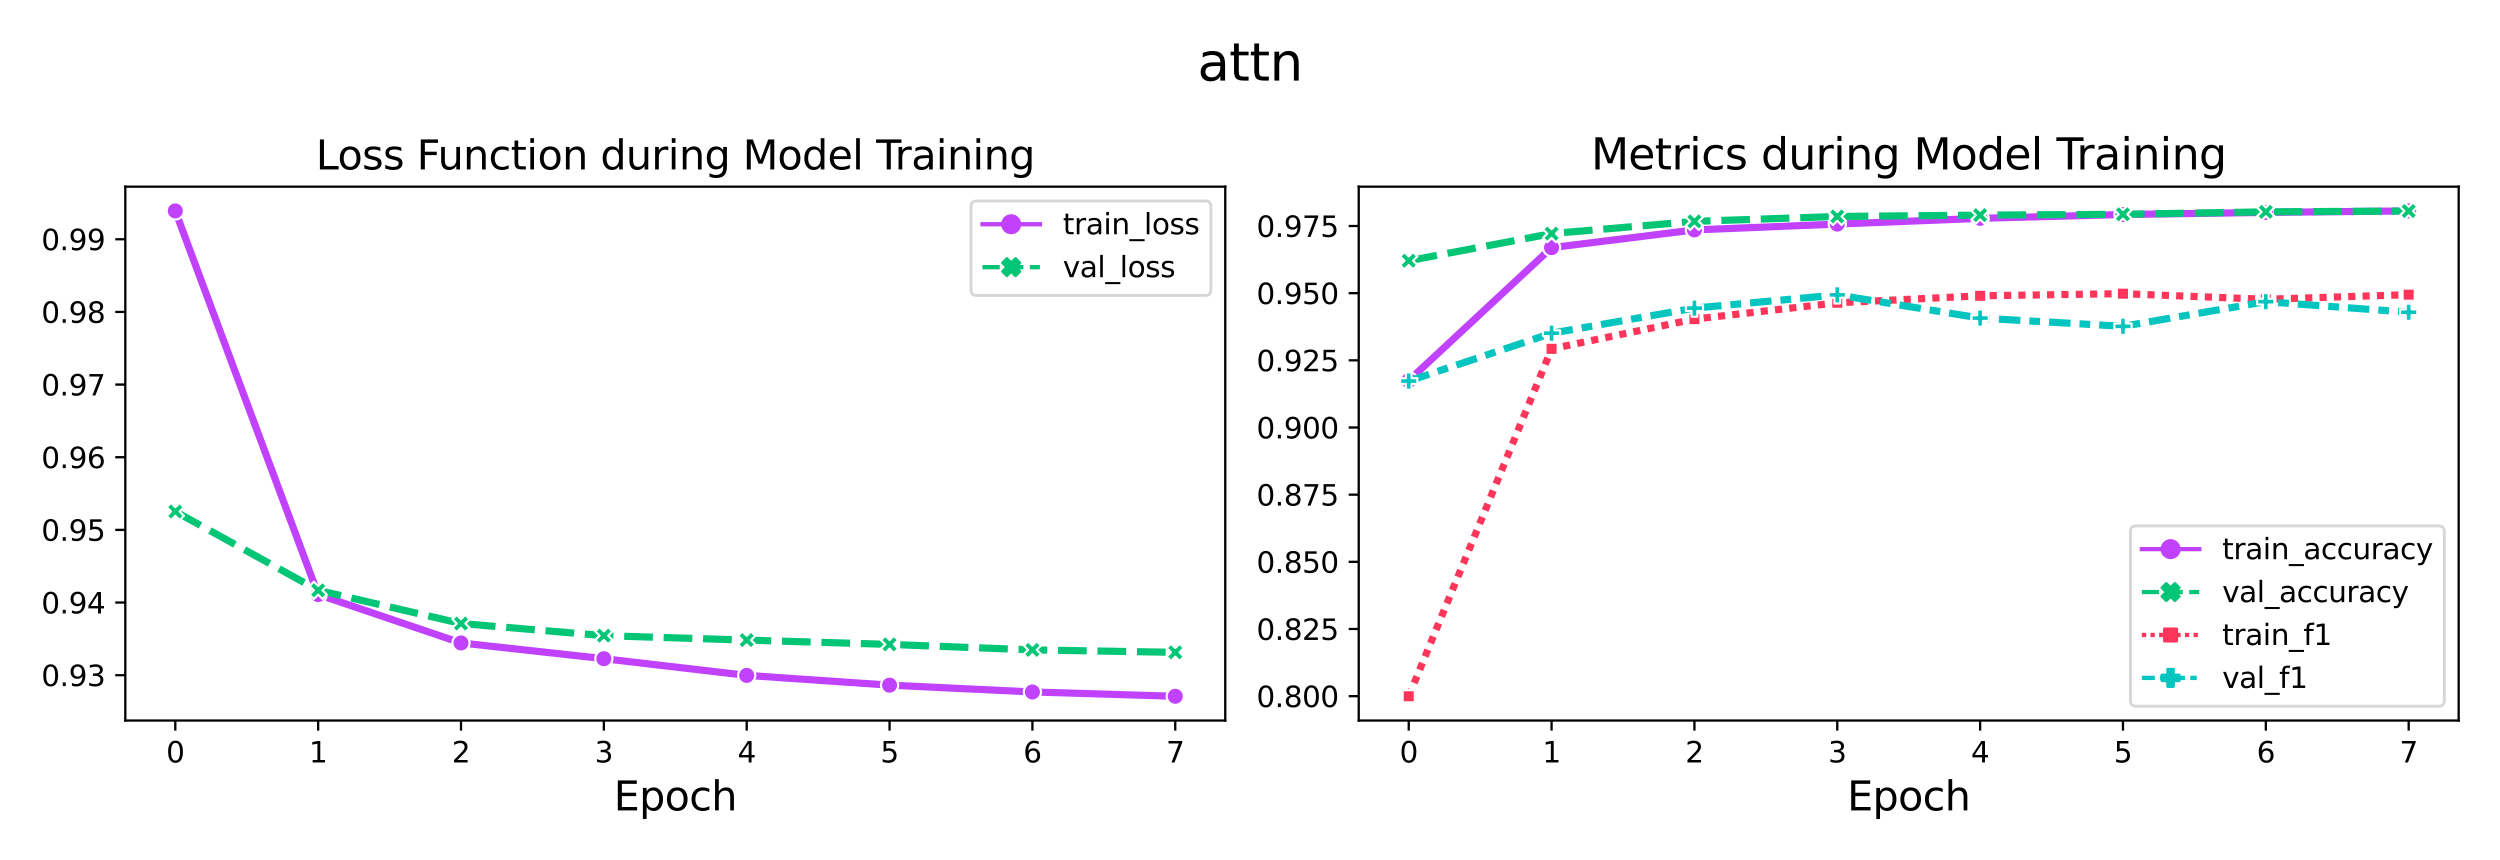 <?xml version="1.0" encoding="utf-8" standalone="no"?>
<!DOCTYPE svg PUBLIC "-//W3C//DTD SVG 1.1//EN"
  "http://www.w3.org/Graphics/SVG/1.1/DTD/svg11.dtd">
<svg xmlns:xlink="http://www.w3.org/1999/xlink" width="871.146pt" height="299.707pt" viewBox="0 0 871.146 299.707" xmlns="http://www.w3.org/2000/svg" version="1.1">
 <defs>
  <style type="text/css">*{stroke-linejoin: round; stroke-linecap: butt}</style>
 </defs>
 <g id="figure_1">
  <g id="patch_1">
   <path d="M -0 299.707 
L 871.146 299.707 
L 871.146 0 
L -0 0 
z
" style="fill: #ffffff"/>
  </g>
  <g id="axes_1">
   <g id="patch_2">
    <path d="M 43.666 251.08 
L 426.951 251.08 
L 426.951 65.04 
L 43.666 65.04 
z
" style="fill: #ffffff"/>
   </g>
   <g id="PolyCollection_1"/>
   <g id="PolyCollection_2"/>
   <g id="matplotlib.axis_1">
    <g id="xtick_1">
     <g id="line2d_1">
      <defs>
       <path id="m99268a9f23" d="M 0 0 
L 0 3.5 
" style="stroke: #000000; stroke-width: 0.8"/>
      </defs>
      <g>
       <use xlink:href="#m99268a9f23" x="61.088" y="251.08" style="stroke: #000000; stroke-width: 0.8"/>
      </g>
     </g>
     <g id="text_1">
      <!-- 0 -->
      <g transform="translate(57.906 265.678) scale(0.1 -0.1)">
       <defs>
        <path id="DejaVuSans-30" d="M 2034 4250 
Q 1547 4250 1301 3770 
Q 1056 3291 1056 2328 
Q 1056 1369 1301 889 
Q 1547 409 2034 409 
Q 2525 409 2770 889 
Q 3016 1369 3016 2328 
Q 3016 3291 2770 3770 
Q 2525 4250 2034 4250 
z
M 2034 4750 
Q 2819 4750 3233 4129 
Q 3647 3509 3647 2328 
Q 3647 1150 3233 529 
Q 2819 -91 2034 -91 
Q 1250 -91 836 529 
Q 422 1150 422 2328 
Q 422 3509 836 4129 
Q 1250 4750 2034 4750 
z
" transform="scale(0.016)"/>
       </defs>
       <use xlink:href="#DejaVuSans-30"/>
      </g>
     </g>
    </g>
    <g id="xtick_2">
     <g id="line2d_2">
      <g>
       <use xlink:href="#m99268a9f23" x="110.865" y="251.08" style="stroke: #000000; stroke-width: 0.8"/>
      </g>
     </g>
     <g id="text_2">
      <!-- 1 -->
      <g transform="translate(107.684 265.678) scale(0.1 -0.1)">
       <defs>
        <path id="DejaVuSans-31" d="M 794 531 
L 1825 531 
L 1825 4091 
L 703 3866 
L 703 4441 
L 1819 4666 
L 2450 4666 
L 2450 531 
L 3481 531 
L 3481 0 
L 794 0 
L 794 531 
z
" transform="scale(0.016)"/>
       </defs>
       <use xlink:href="#DejaVuSans-31"/>
      </g>
     </g>
    </g>
    <g id="xtick_3">
     <g id="line2d_3">
      <g>
       <use xlink:href="#m99268a9f23" x="160.642" y="251.08" style="stroke: #000000; stroke-width: 0.8"/>
      </g>
     </g>
     <g id="text_3">
      <!-- 2 -->
      <g transform="translate(157.461 265.678) scale(0.1 -0.1)">
       <defs>
        <path id="DejaVuSans-32" d="M 1228 531 
L 3431 531 
L 3431 0 
L 469 0 
L 469 531 
Q 828 903 1448 1529 
Q 2069 2156 2228 2338 
Q 2531 2678 2651 2914 
Q 2772 3150 2772 3378 
Q 2772 3750 2511 3984 
Q 2250 4219 1831 4219 
Q 1534 4219 1204 4116 
Q 875 4013 500 3803 
L 500 4441 
Q 881 4594 1212 4672 
Q 1544 4750 1819 4750 
Q 2544 4750 2975 4387 
Q 3406 4025 3406 3419 
Q 3406 3131 3298 2873 
Q 3191 2616 2906 2266 
Q 2828 2175 2409 1742 
Q 1991 1309 1228 531 
z
" transform="scale(0.016)"/>
       </defs>
       <use xlink:href="#DejaVuSans-32"/>
      </g>
     </g>
    </g>
    <g id="xtick_4">
     <g id="line2d_4">
      <g>
       <use xlink:href="#m99268a9f23" x="210.419" y="251.08" style="stroke: #000000; stroke-width: 0.8"/>
      </g>
     </g>
     <g id="text_4">
      <!-- 3 -->
      <g transform="translate(207.238 265.678) scale(0.1 -0.1)">
       <defs>
        <path id="DejaVuSans-33" d="M 2597 2516 
Q 3050 2419 3304 2112 
Q 3559 1806 3559 1356 
Q 3559 666 3084 287 
Q 2609 -91 1734 -91 
Q 1441 -91 1130 -33 
Q 819 25 488 141 
L 488 750 
Q 750 597 1062 519 
Q 1375 441 1716 441 
Q 2309 441 2620 675 
Q 2931 909 2931 1356 
Q 2931 1769 2642 2001 
Q 2353 2234 1838 2234 
L 1294 2234 
L 1294 2753 
L 1863 2753 
Q 2328 2753 2575 2939 
Q 2822 3125 2822 3475 
Q 2822 3834 2567 4026 
Q 2313 4219 1838 4219 
Q 1578 4219 1281 4162 
Q 984 4106 628 3988 
L 628 4550 
Q 988 4650 1302 4700 
Q 1616 4750 1894 4750 
Q 2613 4750 3031 4423 
Q 3450 4097 3450 3541 
Q 3450 3153 3228 2886 
Q 3006 2619 2597 2516 
z
" transform="scale(0.016)"/>
       </defs>
       <use xlink:href="#DejaVuSans-33"/>
      </g>
     </g>
    </g>
    <g id="xtick_5">
     <g id="line2d_5">
      <g>
       <use xlink:href="#m99268a9f23" x="260.197" y="251.08" style="stroke: #000000; stroke-width: 0.8"/>
      </g>
     </g>
     <g id="text_5">
      <!-- 4 -->
      <g transform="translate(257.016 265.678) scale(0.1 -0.1)">
       <defs>
        <path id="DejaVuSans-34" d="M 2419 4116 
L 825 1625 
L 2419 1625 
L 2419 4116 
z
M 2253 4666 
L 3047 4666 
L 3047 1625 
L 3713 1625 
L 3713 1100 
L 3047 1100 
L 3047 0 
L 2419 0 
L 2419 1100 
L 313 1100 
L 313 1709 
L 2253 4666 
z
" transform="scale(0.016)"/>
       </defs>
       <use xlink:href="#DejaVuSans-34"/>
      </g>
     </g>
    </g>
    <g id="xtick_6">
     <g id="line2d_6">
      <g>
       <use xlink:href="#m99268a9f23" x="309.974" y="251.08" style="stroke: #000000; stroke-width: 0.8"/>
      </g>
     </g>
     <g id="text_6">
      <!-- 5 -->
      <g transform="translate(306.793 265.678) scale(0.1 -0.1)">
       <defs>
        <path id="DejaVuSans-35" d="M 691 4666 
L 3169 4666 
L 3169 4134 
L 1269 4134 
L 1269 2991 
Q 1406 3038 1543 3061 
Q 1681 3084 1819 3084 
Q 2600 3084 3056 2656 
Q 3513 2228 3513 1497 
Q 3513 744 3044 326 
Q 2575 -91 1722 -91 
Q 1428 -91 1123 -41 
Q 819 9 494 109 
L 494 744 
Q 775 591 1075 516 
Q 1375 441 1709 441 
Q 2250 441 2565 725 
Q 2881 1009 2881 1497 
Q 2881 1984 2565 2268 
Q 2250 2553 1709 2553 
Q 1456 2553 1204 2497 
Q 953 2441 691 2322 
L 691 4666 
z
" transform="scale(0.016)"/>
       </defs>
       <use xlink:href="#DejaVuSans-35"/>
      </g>
     </g>
    </g>
    <g id="xtick_7">
     <g id="line2d_7">
      <g>
       <use xlink:href="#m99268a9f23" x="359.751" y="251.08" style="stroke: #000000; stroke-width: 0.8"/>
      </g>
     </g>
     <g id="text_7">
      <!-- 6 -->
      <g transform="translate(356.57 265.678) scale(0.1 -0.1)">
       <defs>
        <path id="DejaVuSans-36" d="M 2113 2584 
Q 1688 2584 1439 2293 
Q 1191 2003 1191 1497 
Q 1191 994 1439 701 
Q 1688 409 2113 409 
Q 2538 409 2786 701 
Q 3034 994 3034 1497 
Q 3034 2003 2786 2293 
Q 2538 2584 2113 2584 
z
M 3366 4563 
L 3366 3988 
Q 3128 4100 2886 4159 
Q 2644 4219 2406 4219 
Q 1781 4219 1451 3797 
Q 1122 3375 1075 2522 
Q 1259 2794 1537 2939 
Q 1816 3084 2150 3084 
Q 2853 3084 3261 2657 
Q 3669 2231 3669 1497 
Q 3669 778 3244 343 
Q 2819 -91 2113 -91 
Q 1303 -91 875 529 
Q 447 1150 447 2328 
Q 447 3434 972 4092 
Q 1497 4750 2381 4750 
Q 2619 4750 2861 4703 
Q 3103 4656 3366 4563 
z
" transform="scale(0.016)"/>
       </defs>
       <use xlink:href="#DejaVuSans-36"/>
      </g>
     </g>
    </g>
    <g id="xtick_8">
     <g id="line2d_8">
      <g>
       <use xlink:href="#m99268a9f23" x="409.529" y="251.08" style="stroke: #000000; stroke-width: 0.8"/>
      </g>
     </g>
     <g id="text_8">
      <!-- 7 -->
      <g transform="translate(406.347 265.678) scale(0.1 -0.1)">
       <defs>
        <path id="DejaVuSans-37" d="M 525 4666 
L 3525 4666 
L 3525 4397 
L 1831 0 
L 1172 0 
L 2766 4134 
L 525 4134 
L 525 4666 
z
" transform="scale(0.016)"/>
       </defs>
       <use xlink:href="#DejaVuSans-37"/>
      </g>
     </g>
    </g>
    <g id="text_9">
     <!-- Epoch -->
     <g transform="translate(213.873 282.396) scale(0.14 -0.14)">
      <defs>
       <path id="DejaVuSans-45" d="M 628 4666 
L 3578 4666 
L 3578 4134 
L 1259 4134 
L 1259 2753 
L 3481 2753 
L 3481 2222 
L 1259 2222 
L 1259 531 
L 3634 531 
L 3634 0 
L 628 0 
L 628 4666 
z
" transform="scale(0.016)"/>
       <path id="DejaVuSans-70" d="M 1159 525 
L 1159 -1331 
L 581 -1331 
L 581 3500 
L 1159 3500 
L 1159 2969 
Q 1341 3281 1617 3432 
Q 1894 3584 2278 3584 
Q 2916 3584 3314 3078 
Q 3713 2572 3713 1747 
Q 3713 922 3314 415 
Q 2916 -91 2278 -91 
Q 1894 -91 1617 61 
Q 1341 213 1159 525 
z
M 3116 1747 
Q 3116 2381 2855 2742 
Q 2594 3103 2138 3103 
Q 1681 3103 1420 2742 
Q 1159 2381 1159 1747 
Q 1159 1113 1420 752 
Q 1681 391 2138 391 
Q 2594 391 2855 752 
Q 3116 1113 3116 1747 
z
" transform="scale(0.016)"/>
       <path id="DejaVuSans-6f" d="M 1959 3097 
Q 1497 3097 1228 2736 
Q 959 2375 959 1747 
Q 959 1119 1226 758 
Q 1494 397 1959 397 
Q 2419 397 2687 759 
Q 2956 1122 2956 1747 
Q 2956 2369 2687 2733 
Q 2419 3097 1959 3097 
z
M 1959 3584 
Q 2709 3584 3137 3096 
Q 3566 2609 3566 1747 
Q 3566 888 3137 398 
Q 2709 -91 1959 -91 
Q 1206 -91 779 398 
Q 353 888 353 1747 
Q 353 2609 779 3096 
Q 1206 3584 1959 3584 
z
" transform="scale(0.016)"/>
       <path id="DejaVuSans-63" d="M 3122 3366 
L 3122 2828 
Q 2878 2963 2633 3030 
Q 2388 3097 2138 3097 
Q 1578 3097 1268 2742 
Q 959 2388 959 1747 
Q 959 1106 1268 751 
Q 1578 397 2138 397 
Q 2388 397 2633 464 
Q 2878 531 3122 666 
L 3122 134 
Q 2881 22 2623 -34 
Q 2366 -91 2075 -91 
Q 1284 -91 818 406 
Q 353 903 353 1747 
Q 353 2603 823 3093 
Q 1294 3584 2113 3584 
Q 2378 3584 2631 3529 
Q 2884 3475 3122 3366 
z
" transform="scale(0.016)"/>
       <path id="DejaVuSans-68" d="M 3513 2113 
L 3513 0 
L 2938 0 
L 2938 2094 
Q 2938 2591 2744 2837 
Q 2550 3084 2163 3084 
Q 1697 3084 1428 2787 
Q 1159 2491 1159 1978 
L 1159 0 
L 581 0 
L 581 4863 
L 1159 4863 
L 1159 2956 
Q 1366 3272 1645 3428 
Q 1925 3584 2291 3584 
Q 2894 3584 3203 3211 
Q 3513 2838 3513 2113 
z
" transform="scale(0.016)"/>
      </defs>
      <use xlink:href="#DejaVuSans-45"/>
      <use xlink:href="#DejaVuSans-70" x="63.184"/>
      <use xlink:href="#DejaVuSans-6f" x="126.66"/>
      <use xlink:href="#DejaVuSans-63" x="187.842"/>
      <use xlink:href="#DejaVuSans-68" x="242.822"/>
     </g>
    </g>
   </g>
   <g id="matplotlib.axis_2">
    <g id="ytick_1">
     <g id="line2d_9">
      <defs>
       <path id="ma3fc96e61f" d="M 0 0 
L -3.5 0 
" style="stroke: #000000; stroke-width: 0.8"/>
      </defs>
      <g>
       <use xlink:href="#ma3fc96e61f" x="43.666" y="235.277" style="stroke: #000000; stroke-width: 0.8"/>
      </g>
     </g>
     <g id="text_10">
      <!-- 0.93 -->
      <g transform="translate(14.4 239.076) scale(0.1 -0.1)">
       <defs>
        <path id="DejaVuSans-2e" d="M 684 794 
L 1344 794 
L 1344 0 
L 684 0 
L 684 794 
z
" transform="scale(0.016)"/>
        <path id="DejaVuSans-39" d="M 703 97 
L 703 672 
Q 941 559 1184 500 
Q 1428 441 1663 441 
Q 2288 441 2617 861 
Q 2947 1281 2994 2138 
Q 2813 1869 2534 1725 
Q 2256 1581 1919 1581 
Q 1219 1581 811 2004 
Q 403 2428 403 3163 
Q 403 3881 828 4315 
Q 1253 4750 1959 4750 
Q 2769 4750 3195 4129 
Q 3622 3509 3622 2328 
Q 3622 1225 3098 567 
Q 2575 -91 1691 -91 
Q 1453 -91 1209 -44 
Q 966 3 703 97 
z
M 1959 2075 
Q 2384 2075 2632 2365 
Q 2881 2656 2881 3163 
Q 2881 3666 2632 3958 
Q 2384 4250 1959 4250 
Q 1534 4250 1286 3958 
Q 1038 3666 1038 3163 
Q 1038 2656 1286 2365 
Q 1534 2075 1959 2075 
z
" transform="scale(0.016)"/>
       </defs>
       <use xlink:href="#DejaVuSans-30"/>
       <use xlink:href="#DejaVuSans-2e" x="63.623"/>
       <use xlink:href="#DejaVuSans-39" x="95.41"/>
       <use xlink:href="#DejaVuSans-33" x="159.033"/>
      </g>
     </g>
    </g>
    <g id="ytick_2">
     <g id="line2d_10">
      <g>
       <use xlink:href="#ma3fc96e61f" x="43.666" y="209.96" style="stroke: #000000; stroke-width: 0.8"/>
      </g>
     </g>
     <g id="text_11">
      <!-- 0.94 -->
      <g transform="translate(14.4 213.759) scale(0.1 -0.1)">
       <use xlink:href="#DejaVuSans-30"/>
       <use xlink:href="#DejaVuSans-2e" x="63.623"/>
       <use xlink:href="#DejaVuSans-39" x="95.41"/>
       <use xlink:href="#DejaVuSans-34" x="159.033"/>
      </g>
     </g>
    </g>
    <g id="ytick_3">
     <g id="line2d_11">
      <g>
       <use xlink:href="#ma3fc96e61f" x="43.666" y="184.643" style="stroke: #000000; stroke-width: 0.8"/>
      </g>
     </g>
     <g id="text_12">
      <!-- 0.95 -->
      <g transform="translate(14.4 188.442) scale(0.1 -0.1)">
       <use xlink:href="#DejaVuSans-30"/>
       <use xlink:href="#DejaVuSans-2e" x="63.623"/>
       <use xlink:href="#DejaVuSans-39" x="95.41"/>
       <use xlink:href="#DejaVuSans-35" x="159.033"/>
      </g>
     </g>
    </g>
    <g id="ytick_4">
     <g id="line2d_12">
      <g>
       <use xlink:href="#ma3fc96e61f" x="43.666" y="159.326" style="stroke: #000000; stroke-width: 0.8"/>
      </g>
     </g>
     <g id="text_13">
      <!-- 0.96 -->
      <g transform="translate(14.4 163.126) scale(0.1 -0.1)">
       <use xlink:href="#DejaVuSans-30"/>
       <use xlink:href="#DejaVuSans-2e" x="63.623"/>
       <use xlink:href="#DejaVuSans-39" x="95.41"/>
       <use xlink:href="#DejaVuSans-36" x="159.033"/>
      </g>
     </g>
    </g>
    <g id="ytick_5">
     <g id="line2d_13">
      <g>
       <use xlink:href="#ma3fc96e61f" x="43.666" y="134.009" style="stroke: #000000; stroke-width: 0.8"/>
      </g>
     </g>
     <g id="text_14">
      <!-- 0.97 -->
      <g transform="translate(14.4 137.809) scale(0.1 -0.1)">
       <use xlink:href="#DejaVuSans-30"/>
       <use xlink:href="#DejaVuSans-2e" x="63.623"/>
       <use xlink:href="#DejaVuSans-39" x="95.41"/>
       <use xlink:href="#DejaVuSans-37" x="159.033"/>
      </g>
     </g>
    </g>
    <g id="ytick_6">
     <g id="line2d_14">
      <g>
       <use xlink:href="#ma3fc96e61f" x="43.666" y="108.692" style="stroke: #000000; stroke-width: 0.8"/>
      </g>
     </g>
     <g id="text_15">
      <!-- 0.98 -->
      <g transform="translate(14.4 112.492) scale(0.1 -0.1)">
       <defs>
        <path id="DejaVuSans-38" d="M 2034 2216 
Q 1584 2216 1326 1975 
Q 1069 1734 1069 1313 
Q 1069 891 1326 650 
Q 1584 409 2034 409 
Q 2484 409 2743 651 
Q 3003 894 3003 1313 
Q 3003 1734 2745 1975 
Q 2488 2216 2034 2216 
z
M 1403 2484 
Q 997 2584 770 2862 
Q 544 3141 544 3541 
Q 544 4100 942 4425 
Q 1341 4750 2034 4750 
Q 2731 4750 3128 4425 
Q 3525 4100 3525 3541 
Q 3525 3141 3298 2862 
Q 3072 2584 2669 2484 
Q 3125 2378 3379 2068 
Q 3634 1759 3634 1313 
Q 3634 634 3220 271 
Q 2806 -91 2034 -91 
Q 1263 -91 848 271 
Q 434 634 434 1313 
Q 434 1759 690 2068 
Q 947 2378 1403 2484 
z
M 1172 3481 
Q 1172 3119 1398 2916 
Q 1625 2713 2034 2713 
Q 2441 2713 2670 2916 
Q 2900 3119 2900 3481 
Q 2900 3844 2670 4047 
Q 2441 4250 2034 4250 
Q 1625 4250 1398 4047 
Q 1172 3844 1172 3481 
z
" transform="scale(0.016)"/>
       </defs>
       <use xlink:href="#DejaVuSans-30"/>
       <use xlink:href="#DejaVuSans-2e" x="63.623"/>
       <use xlink:href="#DejaVuSans-39" x="95.41"/>
       <use xlink:href="#DejaVuSans-38" x="159.033"/>
      </g>
     </g>
    </g>
    <g id="ytick_7">
     <g id="line2d_15">
      <g>
       <use xlink:href="#ma3fc96e61f" x="43.666" y="83.375" style="stroke: #000000; stroke-width: 0.8"/>
      </g>
     </g>
     <g id="text_16">
      <!-- 0.99 -->
      <g transform="translate(14.4 87.175) scale(0.1 -0.1)">
       <use xlink:href="#DejaVuSans-30"/>
       <use xlink:href="#DejaVuSans-2e" x="63.623"/>
       <use xlink:href="#DejaVuSans-39" x="95.41"/>
       <use xlink:href="#DejaVuSans-39" x="159.033"/>
      </g>
     </g>
    </g>
   </g>
   <g id="line2d_16">
    <path d="M 61.088 73.496 
L 110.865 207.175 
L 160.642 224.045 
L 210.419 229.53 
L 260.197 235.35 
L 309.974 238.75 
L 359.751 241.121 
L 409.529 242.624 
" clip-path="url(#p9d3785fb0d)" style="fill: none; stroke: #c042ff; stroke-width: 2.5; stroke-linecap: square"/>
    <defs>
     <path id="mdd23a0c12d" d="M 0 3 
C 0.796 3 1.559 2.684 2.121 2.121 
C 2.684 1.559 3 0.796 3 0 
C 3 -0.796 2.684 -1.559 2.121 -2.121 
C 1.559 -2.684 0.796 -3 0 -3 
C -0.796 -3 -1.559 -2.684 -2.121 -2.121 
C -2.684 -1.559 -3 -0.796 -3 0 
C -3 0.796 -2.684 1.559 -2.121 2.121 
C -1.559 2.684 -0.796 3 0 3 
z
" style="stroke: #ffffff; stroke-width: 0.75"/>
    </defs>
    <g clip-path="url(#p9d3785fb0d)">
     <use xlink:href="#mdd23a0c12d" x="61.088" y="73.496" style="fill: #c042ff; stroke: #ffffff; stroke-width: 0.75"/>
     <use xlink:href="#mdd23a0c12d" x="110.865" y="207.175" style="fill: #c042ff; stroke: #ffffff; stroke-width: 0.75"/>
     <use xlink:href="#mdd23a0c12d" x="160.642" y="224.045" style="fill: #c042ff; stroke: #ffffff; stroke-width: 0.75"/>
     <use xlink:href="#mdd23a0c12d" x="210.419" y="229.53" style="fill: #c042ff; stroke: #ffffff; stroke-width: 0.75"/>
     <use xlink:href="#mdd23a0c12d" x="260.197" y="235.35" style="fill: #c042ff; stroke: #ffffff; stroke-width: 0.75"/>
     <use xlink:href="#mdd23a0c12d" x="309.974" y="238.75" style="fill: #c042ff; stroke: #ffffff; stroke-width: 0.75"/>
     <use xlink:href="#mdd23a0c12d" x="359.751" y="241.121" style="fill: #c042ff; stroke: #ffffff; stroke-width: 0.75"/>
     <use xlink:href="#mdd23a0c12d" x="409.529" y="242.624" style="fill: #c042ff; stroke: #ffffff; stroke-width: 0.75"/>
    </g>
   </g>
   <g id="line2d_17">
    <path d="M 61.088 178.24 
L 110.865 205.702 
L 160.642 217.271 
L 210.419 221.5 
L 260.197 223.046 
L 309.974 224.548 
L 359.751 226.459 
L 409.529 227.313 
" clip-path="url(#p9d3785fb0d)" style="fill: none; stroke-dasharray: 10,3.75; stroke-dashoffset: 0; stroke: #03c576; stroke-width: 2.5"/>
    <defs>
     <path id="md9742d8e72" d="M -1.5 3 
L 0 1.5 
L 1.5 3 
L 3 1.5 
L 1.5 0 
L 3 -1.5 
L 1.5 -3 
L 0 -1.5 
L -1.5 -3 
L -3 -1.5 
L -1.5 0 
L -3 1.5 
z
" style="stroke: #ffffff; stroke-width: 0.75; stroke-linejoin: miter"/>
    </defs>
    <g clip-path="url(#p9d3785fb0d)">
     <use xlink:href="#md9742d8e72" x="61.088" y="178.24" style="fill: #03c576; stroke: #ffffff; stroke-width: 0.75; stroke-linejoin: miter"/>
     <use xlink:href="#md9742d8e72" x="110.865" y="205.702" style="fill: #03c576; stroke: #ffffff; stroke-width: 0.75; stroke-linejoin: miter"/>
     <use xlink:href="#md9742d8e72" x="160.642" y="217.271" style="fill: #03c576; stroke: #ffffff; stroke-width: 0.75; stroke-linejoin: miter"/>
     <use xlink:href="#md9742d8e72" x="210.419" y="221.5" style="fill: #03c576; stroke: #ffffff; stroke-width: 0.75; stroke-linejoin: miter"/>
     <use xlink:href="#md9742d8e72" x="260.197" y="223.046" style="fill: #03c576; stroke: #ffffff; stroke-width: 0.75; stroke-linejoin: miter"/>
     <use xlink:href="#md9742d8e72" x="309.974" y="224.548" style="fill: #03c576; stroke: #ffffff; stroke-width: 0.75; stroke-linejoin: miter"/>
     <use xlink:href="#md9742d8e72" x="359.751" y="226.459" style="fill: #03c576; stroke: #ffffff; stroke-width: 0.75; stroke-linejoin: miter"/>
     <use xlink:href="#md9742d8e72" x="409.529" y="227.313" style="fill: #03c576; stroke: #ffffff; stroke-width: 0.75; stroke-linejoin: miter"/>
    </g>
   </g>
   <g id="line2d_18"/>
   <g id="line2d_19"/>
   <g id="patch_3">
    <path d="M 43.666 251.08 
L 43.666 65.04 
" style="fill: none; stroke: #000000; stroke-width: 0.8; stroke-linejoin: miter; stroke-linecap: square"/>
   </g>
   <g id="patch_4">
    <path d="M 426.951 251.08 
L 426.951 65.04 
" style="fill: none; stroke: #000000; stroke-width: 0.8; stroke-linejoin: miter; stroke-linecap: square"/>
   </g>
   <g id="patch_5">
    <path d="M 43.666 251.08 
L 426.951 251.08 
" style="fill: none; stroke: #000000; stroke-width: 0.8; stroke-linejoin: miter; stroke-linecap: square"/>
   </g>
   <g id="patch_6">
    <path d="M 43.666 65.04 
L 426.951 65.04 
" style="fill: none; stroke: #000000; stroke-width: 0.8; stroke-linejoin: miter; stroke-linecap: square"/>
   </g>
   <g id="text_17">
    <!-- Loss Function during Model Training -->
    <g transform="translate(110.067 59.04) scale(0.14 -0.14)">
     <defs>
      <path id="DejaVuSans-4c" d="M 628 4666 
L 1259 4666 
L 1259 531 
L 3531 531 
L 3531 0 
L 628 0 
L 628 4666 
z
" transform="scale(0.016)"/>
      <path id="DejaVuSans-73" d="M 2834 3397 
L 2834 2853 
Q 2591 2978 2328 3040 
Q 2066 3103 1784 3103 
Q 1356 3103 1142 2972 
Q 928 2841 928 2578 
Q 928 2378 1081 2264 
Q 1234 2150 1697 2047 
L 1894 2003 
Q 2506 1872 2764 1633 
Q 3022 1394 3022 966 
Q 3022 478 2636 193 
Q 2250 -91 1575 -91 
Q 1294 -91 989 -36 
Q 684 19 347 128 
L 347 722 
Q 666 556 975 473 
Q 1284 391 1588 391 
Q 1994 391 2212 530 
Q 2431 669 2431 922 
Q 2431 1156 2273 1281 
Q 2116 1406 1581 1522 
L 1381 1569 
Q 847 1681 609 1914 
Q 372 2147 372 2553 
Q 372 3047 722 3315 
Q 1072 3584 1716 3584 
Q 2034 3584 2315 3537 
Q 2597 3491 2834 3397 
z
" transform="scale(0.016)"/>
      <path id="DejaVuSans-20" transform="scale(0.016)"/>
      <path id="DejaVuSans-46" d="M 628 4666 
L 3309 4666 
L 3309 4134 
L 1259 4134 
L 1259 2759 
L 3109 2759 
L 3109 2228 
L 1259 2228 
L 1259 0 
L 628 0 
L 628 4666 
z
" transform="scale(0.016)"/>
      <path id="DejaVuSans-75" d="M 544 1381 
L 544 3500 
L 1119 3500 
L 1119 1403 
Q 1119 906 1312 657 
Q 1506 409 1894 409 
Q 2359 409 2629 706 
Q 2900 1003 2900 1516 
L 2900 3500 
L 3475 3500 
L 3475 0 
L 2900 0 
L 2900 538 
Q 2691 219 2414 64 
Q 2138 -91 1772 -91 
Q 1169 -91 856 284 
Q 544 659 544 1381 
z
M 1991 3584 
L 1991 3584 
z
" transform="scale(0.016)"/>
      <path id="DejaVuSans-6e" d="M 3513 2113 
L 3513 0 
L 2938 0 
L 2938 2094 
Q 2938 2591 2744 2837 
Q 2550 3084 2163 3084 
Q 1697 3084 1428 2787 
Q 1159 2491 1159 1978 
L 1159 0 
L 581 0 
L 581 3500 
L 1159 3500 
L 1159 2956 
Q 1366 3272 1645 3428 
Q 1925 3584 2291 3584 
Q 2894 3584 3203 3211 
Q 3513 2838 3513 2113 
z
" transform="scale(0.016)"/>
      <path id="DejaVuSans-74" d="M 1172 4494 
L 1172 3500 
L 2356 3500 
L 2356 3053 
L 1172 3053 
L 1172 1153 
Q 1172 725 1289 603 
Q 1406 481 1766 481 
L 2356 481 
L 2356 0 
L 1766 0 
Q 1100 0 847 248 
Q 594 497 594 1153 
L 594 3053 
L 172 3053 
L 172 3500 
L 594 3500 
L 594 4494 
L 1172 4494 
z
" transform="scale(0.016)"/>
      <path id="DejaVuSans-69" d="M 603 3500 
L 1178 3500 
L 1178 0 
L 603 0 
L 603 3500 
z
M 603 4863 
L 1178 4863 
L 1178 4134 
L 603 4134 
L 603 4863 
z
" transform="scale(0.016)"/>
      <path id="DejaVuSans-64" d="M 2906 2969 
L 2906 4863 
L 3481 4863 
L 3481 0 
L 2906 0 
L 2906 525 
Q 2725 213 2448 61 
Q 2172 -91 1784 -91 
Q 1150 -91 751 415 
Q 353 922 353 1747 
Q 353 2572 751 3078 
Q 1150 3584 1784 3584 
Q 2172 3584 2448 3432 
Q 2725 3281 2906 2969 
z
M 947 1747 
Q 947 1113 1208 752 
Q 1469 391 1925 391 
Q 2381 391 2643 752 
Q 2906 1113 2906 1747 
Q 2906 2381 2643 2742 
Q 2381 3103 1925 3103 
Q 1469 3103 1208 2742 
Q 947 2381 947 1747 
z
" transform="scale(0.016)"/>
      <path id="DejaVuSans-72" d="M 2631 2963 
Q 2534 3019 2420 3045 
Q 2306 3072 2169 3072 
Q 1681 3072 1420 2755 
Q 1159 2438 1159 1844 
L 1159 0 
L 581 0 
L 581 3500 
L 1159 3500 
L 1159 2956 
Q 1341 3275 1631 3429 
Q 1922 3584 2338 3584 
Q 2397 3584 2469 3576 
Q 2541 3569 2628 3553 
L 2631 2963 
z
" transform="scale(0.016)"/>
      <path id="DejaVuSans-67" d="M 2906 1791 
Q 2906 2416 2648 2759 
Q 2391 3103 1925 3103 
Q 1463 3103 1205 2759 
Q 947 2416 947 1791 
Q 947 1169 1205 825 
Q 1463 481 1925 481 
Q 2391 481 2648 825 
Q 2906 1169 2906 1791 
z
M 3481 434 
Q 3481 -459 3084 -895 
Q 2688 -1331 1869 -1331 
Q 1566 -1331 1297 -1286 
Q 1028 -1241 775 -1147 
L 775 -588 
Q 1028 -725 1275 -790 
Q 1522 -856 1778 -856 
Q 2344 -856 2625 -561 
Q 2906 -266 2906 331 
L 2906 616 
Q 2728 306 2450 153 
Q 2172 0 1784 0 
Q 1141 0 747 490 
Q 353 981 353 1791 
Q 353 2603 747 3093 
Q 1141 3584 1784 3584 
Q 2172 3584 2450 3431 
Q 2728 3278 2906 2969 
L 2906 3500 
L 3481 3500 
L 3481 434 
z
" transform="scale(0.016)"/>
      <path id="DejaVuSans-4d" d="M 628 4666 
L 1569 4666 
L 2759 1491 
L 3956 4666 
L 4897 4666 
L 4897 0 
L 4281 0 
L 4281 4097 
L 3078 897 
L 2444 897 
L 1241 4097 
L 1241 0 
L 628 0 
L 628 4666 
z
" transform="scale(0.016)"/>
      <path id="DejaVuSans-65" d="M 3597 1894 
L 3597 1613 
L 953 1613 
Q 991 1019 1311 708 
Q 1631 397 2203 397 
Q 2534 397 2845 478 
Q 3156 559 3463 722 
L 3463 178 
Q 3153 47 2828 -22 
Q 2503 -91 2169 -91 
Q 1331 -91 842 396 
Q 353 884 353 1716 
Q 353 2575 817 3079 
Q 1281 3584 2069 3584 
Q 2775 3584 3186 3129 
Q 3597 2675 3597 1894 
z
M 3022 2063 
Q 3016 2534 2758 2815 
Q 2500 3097 2075 3097 
Q 1594 3097 1305 2825 
Q 1016 2553 972 2059 
L 3022 2063 
z
" transform="scale(0.016)"/>
      <path id="DejaVuSans-6c" d="M 603 4863 
L 1178 4863 
L 1178 0 
L 603 0 
L 603 4863 
z
" transform="scale(0.016)"/>
      <path id="DejaVuSans-54" d="M -19 4666 
L 3928 4666 
L 3928 4134 
L 2272 4134 
L 2272 0 
L 1638 0 
L 1638 4134 
L -19 4134 
L -19 4666 
z
" transform="scale(0.016)"/>
      <path id="DejaVuSans-61" d="M 2194 1759 
Q 1497 1759 1228 1600 
Q 959 1441 959 1056 
Q 959 750 1161 570 
Q 1363 391 1709 391 
Q 2188 391 2477 730 
Q 2766 1069 2766 1631 
L 2766 1759 
L 2194 1759 
z
M 3341 1997 
L 3341 0 
L 2766 0 
L 2766 531 
Q 2569 213 2275 61 
Q 1981 -91 1556 -91 
Q 1019 -91 701 211 
Q 384 513 384 1019 
Q 384 1609 779 1909 
Q 1175 2209 1959 2209 
L 2766 2209 
L 2766 2266 
Q 2766 2663 2505 2880 
Q 2244 3097 1772 3097 
Q 1472 3097 1187 3025 
Q 903 2953 641 2809 
L 641 3341 
Q 956 3463 1253 3523 
Q 1550 3584 1831 3584 
Q 2591 3584 2966 3190 
Q 3341 2797 3341 1997 
z
" transform="scale(0.016)"/>
     </defs>
     <use xlink:href="#DejaVuSans-4c"/>
     <use xlink:href="#DejaVuSans-6f" x="53.963"/>
     <use xlink:href="#DejaVuSans-73" x="115.145"/>
     <use xlink:href="#DejaVuSans-73" x="167.244"/>
     <use xlink:href="#DejaVuSans-20" x="219.344"/>
     <use xlink:href="#DejaVuSans-46" x="251.131"/>
     <use xlink:href="#DejaVuSans-75" x="303.15"/>
     <use xlink:href="#DejaVuSans-6e" x="366.529"/>
     <use xlink:href="#DejaVuSans-63" x="429.908"/>
     <use xlink:href="#DejaVuSans-74" x="484.889"/>
     <use xlink:href="#DejaVuSans-69" x="524.098"/>
     <use xlink:href="#DejaVuSans-6f" x="551.881"/>
     <use xlink:href="#DejaVuSans-6e" x="613.062"/>
     <use xlink:href="#DejaVuSans-20" x="676.441"/>
     <use xlink:href="#DejaVuSans-64" x="708.229"/>
     <use xlink:href="#DejaVuSans-75" x="771.705"/>
     <use xlink:href="#DejaVuSans-72" x="835.084"/>
     <use xlink:href="#DejaVuSans-69" x="876.197"/>
     <use xlink:href="#DejaVuSans-6e" x="903.98"/>
     <use xlink:href="#DejaVuSans-67" x="967.359"/>
     <use xlink:href="#DejaVuSans-20" x="1030.836"/>
     <use xlink:href="#DejaVuSans-4d" x="1062.623"/>
     <use xlink:href="#DejaVuSans-6f" x="1148.902"/>
     <use xlink:href="#DejaVuSans-64" x="1210.084"/>
     <use xlink:href="#DejaVuSans-65" x="1273.561"/>
     <use xlink:href="#DejaVuSans-6c" x="1335.084"/>
     <use xlink:href="#DejaVuSans-20" x="1362.867"/>
     <use xlink:href="#DejaVuSans-54" x="1394.654"/>
     <use xlink:href="#DejaVuSans-72" x="1440.988"/>
     <use xlink:href="#DejaVuSans-61" x="1482.102"/>
     <use xlink:href="#DejaVuSans-69" x="1543.381"/>
     <use xlink:href="#DejaVuSans-6e" x="1571.164"/>
     <use xlink:href="#DejaVuSans-69" x="1634.543"/>
     <use xlink:href="#DejaVuSans-6e" x="1662.326"/>
     <use xlink:href="#DejaVuSans-67" x="1725.705"/>
    </g>
   </g>
   <g id="legend_1">
    <g id="patch_7">
     <path d="M 340.36 102.953 
L 419.951 102.953 
Q 421.951 102.953 421.951 100.953 
L 421.951 72.04 
Q 421.951 70.04 419.951 70.04 
L 340.36 70.04 
Q 338.36 70.04 338.36 72.04 
L 338.36 100.953 
Q 338.36 102.953 340.36 102.953 
z
" style="fill: #ffffff; opacity: 0.8; stroke: #cccccc; stroke-linejoin: miter"/>
    </g>
    <g id="line2d_20">
     <path d="M 342.36 78.138 
L 352.36 78.138 
L 362.36 78.138 
" style="fill: none; stroke: #c042ff; stroke-width: 1.5; stroke-linecap: square"/>
     <defs>
      <path id="mb6fadf189a" d="M 0 3 
C 0.796 3 1.559 2.684 2.121 2.121 
C 2.684 1.559 3 0.796 3 0 
C 3 -0.796 2.684 -1.559 2.121 -2.121 
C 1.559 -2.684 0.796 -3 0 -3 
C -0.796 -3 -1.559 -2.684 -2.121 -2.121 
C -2.684 -1.559 -3 -0.796 -3 0 
C -3 0.796 -2.684 1.559 -2.121 2.121 
C -1.559 2.684 -0.796 3 0 3 
z
" style="stroke: #c042ff"/>
     </defs>
     <g>
      <use xlink:href="#mb6fadf189a" x="352.36" y="78.138" style="fill: #c042ff; stroke: #c042ff"/>
     </g>
    </g>
    <g id="text_18">
     <!-- train_loss -->
     <g transform="translate(370.36 81.638) scale(0.1 -0.1)">
      <defs>
       <path id="DejaVuSans-5f" d="M 3263 -1063 
L 3263 -1509 
L -63 -1509 
L -63 -1063 
L 3263 -1063 
z
" transform="scale(0.016)"/>
      </defs>
      <use xlink:href="#DejaVuSans-74"/>
      <use xlink:href="#DejaVuSans-72" x="39.209"/>
      <use xlink:href="#DejaVuSans-61" x="80.322"/>
      <use xlink:href="#DejaVuSans-69" x="141.602"/>
      <use xlink:href="#DejaVuSans-6e" x="169.385"/>
      <use xlink:href="#DejaVuSans-5f" x="232.764"/>
      <use xlink:href="#DejaVuSans-6c" x="282.764"/>
      <use xlink:href="#DejaVuSans-6f" x="310.547"/>
      <use xlink:href="#DejaVuSans-73" x="371.729"/>
      <use xlink:href="#DejaVuSans-73" x="423.828"/>
     </g>
    </g>
    <g id="line2d_21">
     <path d="M 342.36 93.095 
L 352.36 93.095 
L 362.36 93.095 
" style="fill: none; stroke-dasharray: 6,2.25; stroke-dashoffset: 0; stroke: #03c576; stroke-width: 1.5"/>
     <defs>
      <path id="mff2c1254ac" d="M -1.5 3 
L 0 1.5 
L 1.5 3 
L 3 1.5 
L 1.5 0 
L 3 -1.5 
L 1.5 -3 
L 0 -1.5 
L -1.5 -3 
L -3 -1.5 
L -1.5 0 
L -3 1.5 
z
" style="stroke: #03c576; stroke-linejoin: miter"/>
     </defs>
     <g>
      <use xlink:href="#mff2c1254ac" x="352.36" y="93.095" style="fill: #03c576; stroke: #03c576; stroke-linejoin: miter"/>
     </g>
    </g>
    <g id="text_19">
     <!-- val_loss -->
     <g transform="translate(370.36 96.595) scale(0.1 -0.1)">
      <defs>
       <path id="DejaVuSans-76" d="M 191 3500 
L 800 3500 
L 1894 563 
L 2988 3500 
L 3597 3500 
L 2284 0 
L 1503 0 
L 191 3500 
z
" transform="scale(0.016)"/>
      </defs>
      <use xlink:href="#DejaVuSans-76"/>
      <use xlink:href="#DejaVuSans-61" x="59.18"/>
      <use xlink:href="#DejaVuSans-6c" x="120.459"/>
      <use xlink:href="#DejaVuSans-5f" x="148.242"/>
      <use xlink:href="#DejaVuSans-6c" x="198.242"/>
      <use xlink:href="#DejaVuSans-6f" x="226.025"/>
      <use xlink:href="#DejaVuSans-73" x="287.207"/>
      <use xlink:href="#DejaVuSans-73" x="339.307"/>
     </g>
    </g>
   </g>
  </g>
  <g id="axes_2">
   <g id="patch_8">
    <path d="M 473.461 251.08 
L 856.746 251.08 
L 856.746 65.04 
L 473.461 65.04 
z
" style="fill: #ffffff"/>
   </g>
   <g id="PolyCollection_3"/>
   <g id="PolyCollection_4"/>
   <g id="PolyCollection_5"/>
   <g id="PolyCollection_6"/>
   <g id="matplotlib.axis_3">
    <g id="xtick_9">
     <g id="line2d_22">
      <g>
       <use xlink:href="#m99268a9f23" x="490.883" y="251.08" style="stroke: #000000; stroke-width: 0.8"/>
      </g>
     </g>
     <g id="text_20">
      <!-- 0 -->
      <g transform="translate(487.701 265.678) scale(0.1 -0.1)">
       <use xlink:href="#DejaVuSans-30"/>
      </g>
     </g>
    </g>
    <g id="xtick_10">
     <g id="line2d_23">
      <g>
       <use xlink:href="#m99268a9f23" x="540.66" y="251.08" style="stroke: #000000; stroke-width: 0.8"/>
      </g>
     </g>
     <g id="text_21">
      <!-- 1 -->
      <g transform="translate(537.479 265.678) scale(0.1 -0.1)">
       <use xlink:href="#DejaVuSans-31"/>
      </g>
     </g>
    </g>
    <g id="xtick_11">
     <g id="line2d_24">
      <g>
       <use xlink:href="#m99268a9f23" x="590.437" y="251.08" style="stroke: #000000; stroke-width: 0.8"/>
      </g>
     </g>
     <g id="text_22">
      <!-- 2 -->
      <g transform="translate(587.256 265.678) scale(0.1 -0.1)">
       <use xlink:href="#DejaVuSans-32"/>
      </g>
     </g>
    </g>
    <g id="xtick_12">
     <g id="line2d_25">
      <g>
       <use xlink:href="#m99268a9f23" x="640.214" y="251.08" style="stroke: #000000; stroke-width: 0.8"/>
      </g>
     </g>
     <g id="text_23">
      <!-- 3 -->
      <g transform="translate(637.033 265.678) scale(0.1 -0.1)">
       <use xlink:href="#DejaVuSans-33"/>
      </g>
     </g>
    </g>
    <g id="xtick_13">
     <g id="line2d_26">
      <g>
       <use xlink:href="#m99268a9f23" x="689.992" y="251.08" style="stroke: #000000; stroke-width: 0.8"/>
      </g>
     </g>
     <g id="text_24">
      <!-- 4 -->
      <g transform="translate(686.811 265.678) scale(0.1 -0.1)">
       <use xlink:href="#DejaVuSans-34"/>
      </g>
     </g>
    </g>
    <g id="xtick_14">
     <g id="line2d_27">
      <g>
       <use xlink:href="#m99268a9f23" x="739.769" y="251.08" style="stroke: #000000; stroke-width: 0.8"/>
      </g>
     </g>
     <g id="text_25">
      <!-- 5 -->
      <g transform="translate(736.588 265.678) scale(0.1 -0.1)">
       <use xlink:href="#DejaVuSans-35"/>
      </g>
     </g>
    </g>
    <g id="xtick_15">
     <g id="line2d_28">
      <g>
       <use xlink:href="#m99268a9f23" x="789.546" y="251.08" style="stroke: #000000; stroke-width: 0.8"/>
      </g>
     </g>
     <g id="text_26">
      <!-- 6 -->
      <g transform="translate(786.365 265.678) scale(0.1 -0.1)">
       <use xlink:href="#DejaVuSans-36"/>
      </g>
     </g>
    </g>
    <g id="xtick_16">
     <g id="line2d_29">
      <g>
       <use xlink:href="#m99268a9f23" x="839.324" y="251.08" style="stroke: #000000; stroke-width: 0.8"/>
      </g>
     </g>
     <g id="text_27">
      <!-- 7 -->
      <g transform="translate(836.142 265.678) scale(0.1 -0.1)">
       <use xlink:href="#DejaVuSans-37"/>
      </g>
     </g>
    </g>
    <g id="text_28">
     <!-- Epoch -->
     <g transform="translate(643.668 282.396) scale(0.14 -0.14)">
      <use xlink:href="#DejaVuSans-45"/>
      <use xlink:href="#DejaVuSans-70" x="63.184"/>
      <use xlink:href="#DejaVuSans-6f" x="126.66"/>
      <use xlink:href="#DejaVuSans-63" x="187.842"/>
      <use xlink:href="#DejaVuSans-68" x="242.822"/>
     </g>
    </g>
   </g>
   <g id="matplotlib.axis_4">
    <g id="ytick_8">
     <g id="line2d_30">
      <g>
       <use xlink:href="#ma3fc96e61f" x="473.461" y="242.59" style="stroke: #000000; stroke-width: 0.8"/>
      </g>
     </g>
     <g id="text_29">
      <!-- 0.800 -->
      <g transform="translate(437.832 246.389) scale(0.1 -0.1)">
       <use xlink:href="#DejaVuSans-30"/>
       <use xlink:href="#DejaVuSans-2e" x="63.623"/>
       <use xlink:href="#DejaVuSans-38" x="95.41"/>
       <use xlink:href="#DejaVuSans-30" x="159.033"/>
       <use xlink:href="#DejaVuSans-30" x="222.656"/>
      </g>
     </g>
    </g>
    <g id="ytick_9">
     <g id="line2d_31">
      <g>
       <use xlink:href="#ma3fc96e61f" x="473.461" y="219.185" style="stroke: #000000; stroke-width: 0.8"/>
      </g>
     </g>
     <g id="text_30">
      <!-- 0.825 -->
      <g transform="translate(437.832 222.984) scale(0.1 -0.1)">
       <use xlink:href="#DejaVuSans-30"/>
       <use xlink:href="#DejaVuSans-2e" x="63.623"/>
       <use xlink:href="#DejaVuSans-38" x="95.41"/>
       <use xlink:href="#DejaVuSans-32" x="159.033"/>
       <use xlink:href="#DejaVuSans-35" x="222.656"/>
      </g>
     </g>
    </g>
    <g id="ytick_10">
     <g id="line2d_32">
      <g>
       <use xlink:href="#ma3fc96e61f" x="473.461" y="195.779" style="stroke: #000000; stroke-width: 0.8"/>
      </g>
     </g>
     <g id="text_31">
      <!-- 0.850 -->
      <g transform="translate(437.832 199.578) scale(0.1 -0.1)">
       <use xlink:href="#DejaVuSans-30"/>
       <use xlink:href="#DejaVuSans-2e" x="63.623"/>
       <use xlink:href="#DejaVuSans-38" x="95.41"/>
       <use xlink:href="#DejaVuSans-35" x="159.033"/>
       <use xlink:href="#DejaVuSans-30" x="222.656"/>
      </g>
     </g>
    </g>
    <g id="ytick_11">
     <g id="line2d_33">
      <g>
       <use xlink:href="#ma3fc96e61f" x="473.461" y="172.374" style="stroke: #000000; stroke-width: 0.8"/>
      </g>
     </g>
     <g id="text_32">
      <!-- 0.875 -->
      <g transform="translate(437.832 176.173) scale(0.1 -0.1)">
       <use xlink:href="#DejaVuSans-30"/>
       <use xlink:href="#DejaVuSans-2e" x="63.623"/>
       <use xlink:href="#DejaVuSans-38" x="95.41"/>
       <use xlink:href="#DejaVuSans-37" x="159.033"/>
       <use xlink:href="#DejaVuSans-35" x="222.656"/>
      </g>
     </g>
    </g>
    <g id="ytick_12">
     <g id="line2d_34">
      <g>
       <use xlink:href="#ma3fc96e61f" x="473.461" y="148.968" style="stroke: #000000; stroke-width: 0.8"/>
      </g>
     </g>
     <g id="text_33">
      <!-- 0.900 -->
      <g transform="translate(437.832 152.768) scale(0.1 -0.1)">
       <use xlink:href="#DejaVuSans-30"/>
       <use xlink:href="#DejaVuSans-2e" x="63.623"/>
       <use xlink:href="#DejaVuSans-39" x="95.41"/>
       <use xlink:href="#DejaVuSans-30" x="159.033"/>
       <use xlink:href="#DejaVuSans-30" x="222.656"/>
      </g>
     </g>
    </g>
    <g id="ytick_13">
     <g id="line2d_35">
      <g>
       <use xlink:href="#ma3fc96e61f" x="473.461" y="125.563" style="stroke: #000000; stroke-width: 0.8"/>
      </g>
     </g>
     <g id="text_34">
      <!-- 0.925 -->
      <g transform="translate(437.832 129.362) scale(0.1 -0.1)">
       <use xlink:href="#DejaVuSans-30"/>
       <use xlink:href="#DejaVuSans-2e" x="63.623"/>
       <use xlink:href="#DejaVuSans-39" x="95.41"/>
       <use xlink:href="#DejaVuSans-32" x="159.033"/>
       <use xlink:href="#DejaVuSans-35" x="222.656"/>
      </g>
     </g>
    </g>
    <g id="ytick_14">
     <g id="line2d_36">
      <g>
       <use xlink:href="#ma3fc96e61f" x="473.461" y="102.158" style="stroke: #000000; stroke-width: 0.8"/>
      </g>
     </g>
     <g id="text_35">
      <!-- 0.950 -->
      <g transform="translate(437.832 105.957) scale(0.1 -0.1)">
       <use xlink:href="#DejaVuSans-30"/>
       <use xlink:href="#DejaVuSans-2e" x="63.623"/>
       <use xlink:href="#DejaVuSans-39" x="95.41"/>
       <use xlink:href="#DejaVuSans-35" x="159.033"/>
       <use xlink:href="#DejaVuSans-30" x="222.656"/>
      </g>
     </g>
    </g>
    <g id="ytick_15">
     <g id="line2d_37">
      <g>
       <use xlink:href="#ma3fc96e61f" x="473.461" y="78.752" style="stroke: #000000; stroke-width: 0.8"/>
      </g>
     </g>
     <g id="text_36">
      <!-- 0.975 -->
      <g transform="translate(437.832 82.551) scale(0.1 -0.1)">
       <use xlink:href="#DejaVuSans-30"/>
       <use xlink:href="#DejaVuSans-2e" x="63.623"/>
       <use xlink:href="#DejaVuSans-39" x="95.41"/>
       <use xlink:href="#DejaVuSans-37" x="159.033"/>
       <use xlink:href="#DejaVuSans-35" x="222.656"/>
      </g>
     </g>
    </g>
   </g>
   <g id="line2d_38">
    <path d="M 490.883 132.596 
L 540.66 86.289 
L 590.437 80.113 
L 640.214 78.081 
L 689.992 76.08 
L 739.769 74.741 
L 789.546 74.016 
L 839.324 73.496 
" clip-path="url(#pa202b3434c)" style="fill: none; stroke: #c042ff; stroke-width: 2.5; stroke-linecap: square"/>
    <g clip-path="url(#pa202b3434c)">
     <use xlink:href="#mdd23a0c12d" x="490.883" y="132.596" style="fill: #c042ff; stroke: #ffffff; stroke-width: 0.75"/>
     <use xlink:href="#mdd23a0c12d" x="540.66" y="86.289" style="fill: #c042ff; stroke: #ffffff; stroke-width: 0.75"/>
     <use xlink:href="#mdd23a0c12d" x="590.437" y="80.113" style="fill: #c042ff; stroke: #ffffff; stroke-width: 0.75"/>
     <use xlink:href="#mdd23a0c12d" x="640.214" y="78.081" style="fill: #c042ff; stroke: #ffffff; stroke-width: 0.75"/>
     <use xlink:href="#mdd23a0c12d" x="689.992" y="76.08" style="fill: #c042ff; stroke: #ffffff; stroke-width: 0.75"/>
     <use xlink:href="#mdd23a0c12d" x="739.769" y="74.741" style="fill: #c042ff; stroke: #ffffff; stroke-width: 0.75"/>
     <use xlink:href="#mdd23a0c12d" x="789.546" y="74.016" style="fill: #c042ff; stroke: #ffffff; stroke-width: 0.75"/>
     <use xlink:href="#mdd23a0c12d" x="839.324" y="73.496" style="fill: #c042ff; stroke: #ffffff; stroke-width: 0.75"/>
    </g>
   </g>
   <g id="line2d_39">
    <path d="M 490.883 90.847 
L 540.66 81.396 
L 590.437 77.136 
L 640.214 75.431 
L 689.992 74.958 
L 739.769 74.674 
L 789.546 73.822 
L 839.324 73.538 
" clip-path="url(#pa202b3434c)" style="fill: none; stroke-dasharray: 10,3.75; stroke-dashoffset: 0; stroke: #03c576; stroke-width: 2.5"/>
    <g clip-path="url(#pa202b3434c)">
     <use xlink:href="#md9742d8e72" x="490.883" y="90.847" style="fill: #03c576; stroke: #ffffff; stroke-width: 0.75; stroke-linejoin: miter"/>
     <use xlink:href="#md9742d8e72" x="540.66" y="81.396" style="fill: #03c576; stroke: #ffffff; stroke-width: 0.75; stroke-linejoin: miter"/>
     <use xlink:href="#md9742d8e72" x="590.437" y="77.136" style="fill: #03c576; stroke: #ffffff; stroke-width: 0.75; stroke-linejoin: miter"/>
     <use xlink:href="#md9742d8e72" x="640.214" y="75.431" style="fill: #03c576; stroke: #ffffff; stroke-width: 0.75; stroke-linejoin: miter"/>
     <use xlink:href="#md9742d8e72" x="689.992" y="74.958" style="fill: #03c576; stroke: #ffffff; stroke-width: 0.75; stroke-linejoin: miter"/>
     <use xlink:href="#md9742d8e72" x="739.769" y="74.674" style="fill: #03c576; stroke: #ffffff; stroke-width: 0.75; stroke-linejoin: miter"/>
     <use xlink:href="#md9742d8e72" x="789.546" y="73.822" style="fill: #03c576; stroke: #ffffff; stroke-width: 0.75; stroke-linejoin: miter"/>
     <use xlink:href="#md9742d8e72" x="839.324" y="73.538" style="fill: #03c576; stroke: #ffffff; stroke-width: 0.75; stroke-linejoin: miter"/>
    </g>
   </g>
   <g id="line2d_40">
    <path d="M 490.883 242.624 
L 540.66 121.556 
L 590.437 111.193 
L 640.214 105.516 
L 689.992 103.076 
L 739.769 102.33 
L 789.546 104.286 
L 839.324 102.68 
" clip-path="url(#pa202b3434c)" style="fill: none; stroke-dasharray: 2.5,2.5; stroke-dashoffset: 0; stroke: #ff355a; stroke-width: 2.5"/>
    <defs>
     <path id="m8134591231" d="M -2.121 -2.121 
L -2.121 2.121 
L 2.121 2.121 
L 2.121 -2.121 
z
" style="stroke: #ffffff; stroke-width: 0.75; stroke-linejoin: miter"/>
    </defs>
    <g clip-path="url(#pa202b3434c)">
     <use xlink:href="#m8134591231" x="490.883" y="242.624" style="fill: #ff355a; stroke: #ffffff; stroke-width: 0.75; stroke-linejoin: miter"/>
     <use xlink:href="#m8134591231" x="540.66" y="121.556" style="fill: #ff355a; stroke: #ffffff; stroke-width: 0.75; stroke-linejoin: miter"/>
     <use xlink:href="#m8134591231" x="590.437" y="111.193" style="fill: #ff355a; stroke: #ffffff; stroke-width: 0.75; stroke-linejoin: miter"/>
     <use xlink:href="#m8134591231" x="640.214" y="105.516" style="fill: #ff355a; stroke: #ffffff; stroke-width: 0.75; stroke-linejoin: miter"/>
     <use xlink:href="#m8134591231" x="689.992" y="103.076" style="fill: #ff355a; stroke: #ffffff; stroke-width: 0.75; stroke-linejoin: miter"/>
     <use xlink:href="#m8134591231" x="739.769" y="102.33" style="fill: #ff355a; stroke: #ffffff; stroke-width: 0.75; stroke-linejoin: miter"/>
     <use xlink:href="#m8134591231" x="789.546" y="104.286" style="fill: #ff355a; stroke: #ffffff; stroke-width: 0.75; stroke-linejoin: miter"/>
     <use xlink:href="#m8134591231" x="839.324" y="102.68" style="fill: #ff355a; stroke: #ffffff; stroke-width: 0.75; stroke-linejoin: miter"/>
    </g>
   </g>
   <g id="line2d_41">
    <path d="M 490.883 132.783 
L 540.66 116.11 
L 590.437 107.363 
L 640.214 102.756 
L 689.992 110.839 
L 739.769 113.706 
L 789.546 105.119 
L 839.324 108.808 
" clip-path="url(#pa202b3434c)" style="fill: none; stroke-dasharray: 7.5,3.125,3.75,3.125; stroke-dashoffset: 0; stroke: #03c5bf; stroke-width: 2.5"/>
    <defs>
     <path id="me1d123315b" d="M -1 3 
L 1 3 
L 1 1 
L 3 1 
L 3 -1 
L 1 -1 
L 1 -3 
L -1 -3 
L -1 -1 
L -3 -1 
L -3 1 
L -1 1 
z
" style="stroke: #ffffff; stroke-width: 0.75; stroke-linejoin: miter"/>
    </defs>
    <g clip-path="url(#pa202b3434c)">
     <use xlink:href="#me1d123315b" x="490.883" y="132.783" style="fill: #03c5bf; stroke: #ffffff; stroke-width: 0.75; stroke-linejoin: miter"/>
     <use xlink:href="#me1d123315b" x="540.66" y="116.11" style="fill: #03c5bf; stroke: #ffffff; stroke-width: 0.75; stroke-linejoin: miter"/>
     <use xlink:href="#me1d123315b" x="590.437" y="107.363" style="fill: #03c5bf; stroke: #ffffff; stroke-width: 0.75; stroke-linejoin: miter"/>
     <use xlink:href="#me1d123315b" x="640.214" y="102.756" style="fill: #03c5bf; stroke: #ffffff; stroke-width: 0.75; stroke-linejoin: miter"/>
     <use xlink:href="#me1d123315b" x="689.992" y="110.839" style="fill: #03c5bf; stroke: #ffffff; stroke-width: 0.75; stroke-linejoin: miter"/>
     <use xlink:href="#me1d123315b" x="739.769" y="113.706" style="fill: #03c5bf; stroke: #ffffff; stroke-width: 0.75; stroke-linejoin: miter"/>
     <use xlink:href="#me1d123315b" x="789.546" y="105.119" style="fill: #03c5bf; stroke: #ffffff; stroke-width: 0.75; stroke-linejoin: miter"/>
     <use xlink:href="#me1d123315b" x="839.324" y="108.808" style="fill: #03c5bf; stroke: #ffffff; stroke-width: 0.75; stroke-linejoin: miter"/>
    </g>
   </g>
   <g id="line2d_42"/>
   <g id="line2d_43"/>
   <g id="line2d_44"/>
   <g id="line2d_45"/>
   <g id="patch_9">
    <path d="M 473.461 251.08 
L 473.461 65.04 
" style="fill: none; stroke: #000000; stroke-width: 0.8; stroke-linejoin: miter; stroke-linecap: square"/>
   </g>
   <g id="patch_10">
    <path d="M 856.746 251.08 
L 856.746 65.04 
" style="fill: none; stroke: #000000; stroke-width: 0.8; stroke-linejoin: miter; stroke-linecap: square"/>
   </g>
   <g id="patch_11">
    <path d="M 473.461 251.08 
L 856.746 251.08 
" style="fill: none; stroke: #000000; stroke-width: 0.8; stroke-linejoin: miter; stroke-linecap: square"/>
   </g>
   <g id="patch_12">
    <path d="M 473.461 65.04 
L 856.746 65.04 
" style="fill: none; stroke: #000000; stroke-width: 0.8; stroke-linejoin: miter; stroke-linecap: square"/>
   </g>
   <g id="text_37">
    <!-- Metrics during Model Training -->
    <g transform="translate(554.424 59.04) scale(0.15 -0.15)">
     <use xlink:href="#DejaVuSans-4d"/>
     <use xlink:href="#DejaVuSans-65" x="86.279"/>
     <use xlink:href="#DejaVuSans-74" x="147.803"/>
     <use xlink:href="#DejaVuSans-72" x="187.012"/>
     <use xlink:href="#DejaVuSans-69" x="228.125"/>
     <use xlink:href="#DejaVuSans-63" x="255.908"/>
     <use xlink:href="#DejaVuSans-73" x="310.889"/>
     <use xlink:href="#DejaVuSans-20" x="362.988"/>
     <use xlink:href="#DejaVuSans-64" x="394.775"/>
     <use xlink:href="#DejaVuSans-75" x="458.252"/>
     <use xlink:href="#DejaVuSans-72" x="521.631"/>
     <use xlink:href="#DejaVuSans-69" x="562.744"/>
     <use xlink:href="#DejaVuSans-6e" x="590.527"/>
     <use xlink:href="#DejaVuSans-67" x="653.906"/>
     <use xlink:href="#DejaVuSans-20" x="717.383"/>
     <use xlink:href="#DejaVuSans-4d" x="749.17"/>
     <use xlink:href="#DejaVuSans-6f" x="835.449"/>
     <use xlink:href="#DejaVuSans-64" x="896.631"/>
     <use xlink:href="#DejaVuSans-65" x="960.107"/>
     <use xlink:href="#DejaVuSans-6c" x="1021.631"/>
     <use xlink:href="#DejaVuSans-20" x="1049.414"/>
     <use xlink:href="#DejaVuSans-54" x="1081.201"/>
     <use xlink:href="#DejaVuSans-72" x="1127.535"/>
     <use xlink:href="#DejaVuSans-61" x="1168.648"/>
     <use xlink:href="#DejaVuSans-69" x="1229.928"/>
     <use xlink:href="#DejaVuSans-6e" x="1257.711"/>
     <use xlink:href="#DejaVuSans-69" x="1321.09"/>
     <use xlink:href="#DejaVuSans-6e" x="1348.873"/>
     <use xlink:href="#DejaVuSans-67" x="1412.252"/>
    </g>
   </g>
   <g id="legend_2">
    <g id="patch_13">
     <path d="M 744.352 246.08 
L 849.746 246.08 
Q 851.746 246.08 851.746 244.08 
L 851.746 185.255 
Q 851.746 183.255 849.746 183.255 
L 744.352 183.255 
Q 742.352 183.255 742.352 185.255 
L 742.352 244.08 
Q 742.352 246.08 744.352 246.08 
z
" style="fill: #ffffff; opacity: 0.8; stroke: #cccccc; stroke-linejoin: miter"/>
    </g>
    <g id="line2d_46">
     <path d="M 746.352 191.353 
L 756.352 191.353 
L 766.352 191.353 
" style="fill: none; stroke: #c042ff; stroke-width: 1.5; stroke-linecap: square"/>
     <g>
      <use xlink:href="#mb6fadf189a" x="756.352" y="191.353" style="fill: #c042ff; stroke: #c042ff"/>
     </g>
    </g>
    <g id="text_38">
     <!-- train_accuracy -->
     <g transform="translate(774.352 194.853) scale(0.1 -0.1)">
      <defs>
       <path id="DejaVuSans-79" d="M 2059 -325 
Q 1816 -950 1584 -1140 
Q 1353 -1331 966 -1331 
L 506 -1331 
L 506 -850 
L 844 -850 
Q 1081 -850 1212 -737 
Q 1344 -625 1503 -206 
L 1606 56 
L 191 3500 
L 800 3500 
L 1894 763 
L 2988 3500 
L 3597 3500 
L 2059 -325 
z
" transform="scale(0.016)"/>
      </defs>
      <use xlink:href="#DejaVuSans-74"/>
      <use xlink:href="#DejaVuSans-72" x="39.209"/>
      <use xlink:href="#DejaVuSans-61" x="80.322"/>
      <use xlink:href="#DejaVuSans-69" x="141.602"/>
      <use xlink:href="#DejaVuSans-6e" x="169.385"/>
      <use xlink:href="#DejaVuSans-5f" x="232.764"/>
      <use xlink:href="#DejaVuSans-61" x="282.764"/>
      <use xlink:href="#DejaVuSans-63" x="344.043"/>
      <use xlink:href="#DejaVuSans-63" x="399.023"/>
      <use xlink:href="#DejaVuSans-75" x="454.004"/>
      <use xlink:href="#DejaVuSans-72" x="517.383"/>
      <use xlink:href="#DejaVuSans-61" x="558.496"/>
      <use xlink:href="#DejaVuSans-63" x="619.775"/>
      <use xlink:href="#DejaVuSans-79" x="674.756"/>
     </g>
    </g>
    <g id="line2d_47">
     <path d="M 746.352 206.31 
L 756.352 206.31 
L 766.352 206.31 
" style="fill: none; stroke-dasharray: 6,2.25; stroke-dashoffset: 0; stroke: #03c576; stroke-width: 1.5"/>
     <g>
      <use xlink:href="#mff2c1254ac" x="756.352" y="206.31" style="fill: #03c576; stroke: #03c576; stroke-linejoin: miter"/>
     </g>
    </g>
    <g id="text_39">
     <!-- val_accuracy -->
     <g transform="translate(774.352 209.81) scale(0.1 -0.1)">
      <use xlink:href="#DejaVuSans-76"/>
      <use xlink:href="#DejaVuSans-61" x="59.18"/>
      <use xlink:href="#DejaVuSans-6c" x="120.459"/>
      <use xlink:href="#DejaVuSans-5f" x="148.242"/>
      <use xlink:href="#DejaVuSans-61" x="198.242"/>
      <use xlink:href="#DejaVuSans-63" x="259.521"/>
      <use xlink:href="#DejaVuSans-63" x="314.502"/>
      <use xlink:href="#DejaVuSans-75" x="369.482"/>
      <use xlink:href="#DejaVuSans-72" x="432.861"/>
      <use xlink:href="#DejaVuSans-61" x="473.975"/>
      <use xlink:href="#DejaVuSans-63" x="535.254"/>
      <use xlink:href="#DejaVuSans-79" x="590.234"/>
     </g>
    </g>
    <g id="line2d_48">
     <path d="M 746.352 221.266 
L 756.352 221.266 
L 766.352 221.266 
" style="fill: none; stroke-dasharray: 1.5,1.5; stroke-dashoffset: 0; stroke: #ff355a; stroke-width: 1.5"/>
     <defs>
      <path id="mf216a848a6" d="M -2.121 -2.121 
L -2.121 2.121 
L 2.121 2.121 
L 2.121 -2.121 
z
" style="stroke: #ff355a; stroke-linejoin: miter"/>
     </defs>
     <g>
      <use xlink:href="#mf216a848a6" x="756.352" y="221.266" style="fill: #ff355a; stroke: #ff355a; stroke-linejoin: miter"/>
     </g>
    </g>
    <g id="text_40">
     <!-- train_f1 -->
     <g transform="translate(774.352 224.766) scale(0.1 -0.1)">
      <defs>
       <path id="DejaVuSans-66" d="M 2375 4863 
L 2375 4384 
L 1825 4384 
Q 1516 4384 1395 4259 
Q 1275 4134 1275 3809 
L 1275 3500 
L 2222 3500 
L 2222 3053 
L 1275 3053 
L 1275 0 
L 697 0 
L 697 3053 
L 147 3053 
L 147 3500 
L 697 3500 
L 697 3744 
Q 697 4328 969 4595 
Q 1241 4863 1831 4863 
L 2375 4863 
z
" transform="scale(0.016)"/>
      </defs>
      <use xlink:href="#DejaVuSans-74"/>
      <use xlink:href="#DejaVuSans-72" x="39.209"/>
      <use xlink:href="#DejaVuSans-61" x="80.322"/>
      <use xlink:href="#DejaVuSans-69" x="141.602"/>
      <use xlink:href="#DejaVuSans-6e" x="169.385"/>
      <use xlink:href="#DejaVuSans-5f" x="232.764"/>
      <use xlink:href="#DejaVuSans-66" x="282.764"/>
      <use xlink:href="#DejaVuSans-31" x="317.969"/>
     </g>
    </g>
    <g id="line2d_49">
     <path d="M 746.352 236.222 
L 756.352 236.222 
L 766.352 236.222 
" style="fill: none; stroke-dasharray: 4.5,1.875,2.25,1.875; stroke-dashoffset: 0; stroke: #03c5bf; stroke-width: 1.5"/>
     <defs>
      <path id="ma372948c9f" d="M -1 3 
L 1 3 
L 1 1 
L 3 1 
L 3 -1 
L 1 -1 
L 1 -3 
L -1 -3 
L -1 -1 
L -3 -1 
L -3 1 
L -1 1 
z
" style="stroke: #03c5bf; stroke-linejoin: miter"/>
     </defs>
     <g>
      <use xlink:href="#ma372948c9f" x="756.352" y="236.222" style="fill: #03c5bf; stroke: #03c5bf; stroke-linejoin: miter"/>
     </g>
    </g>
    <g id="text_41">
     <!-- val_f1 -->
     <g transform="translate(774.352 239.722) scale(0.1 -0.1)">
      <use xlink:href="#DejaVuSans-76"/>
      <use xlink:href="#DejaVuSans-61" x="59.18"/>
      <use xlink:href="#DejaVuSans-6c" x="120.459"/>
      <use xlink:href="#DejaVuSans-5f" x="148.242"/>
      <use xlink:href="#DejaVuSans-66" x="198.242"/>
      <use xlink:href="#DejaVuSans-31" x="233.447"/>
     </g>
    </g>
   </g>
  </g>
  <g id="text_42">
   <!-- attn -->
   <g transform="translate(417.27 28.077) scale(0.18 -0.18)">
    <use xlink:href="#DejaVuSans-61"/>
    <use xlink:href="#DejaVuSans-74" x="61.279"/>
    <use xlink:href="#DejaVuSans-74" x="100.488"/>
    <use xlink:href="#DejaVuSans-6e" x="139.697"/>
   </g>
  </g>
 </g>
 <defs>
  <clipPath id="p9d3785fb0d">
   <rect x="43.666" y="65.04" width="383.285" height="186.04"/>
  </clipPath>
  <clipPath id="pa202b3434c">
   <rect x="473.461" y="65.04" width="383.285" height="186.04"/>
  </clipPath>
 </defs>
</svg>
